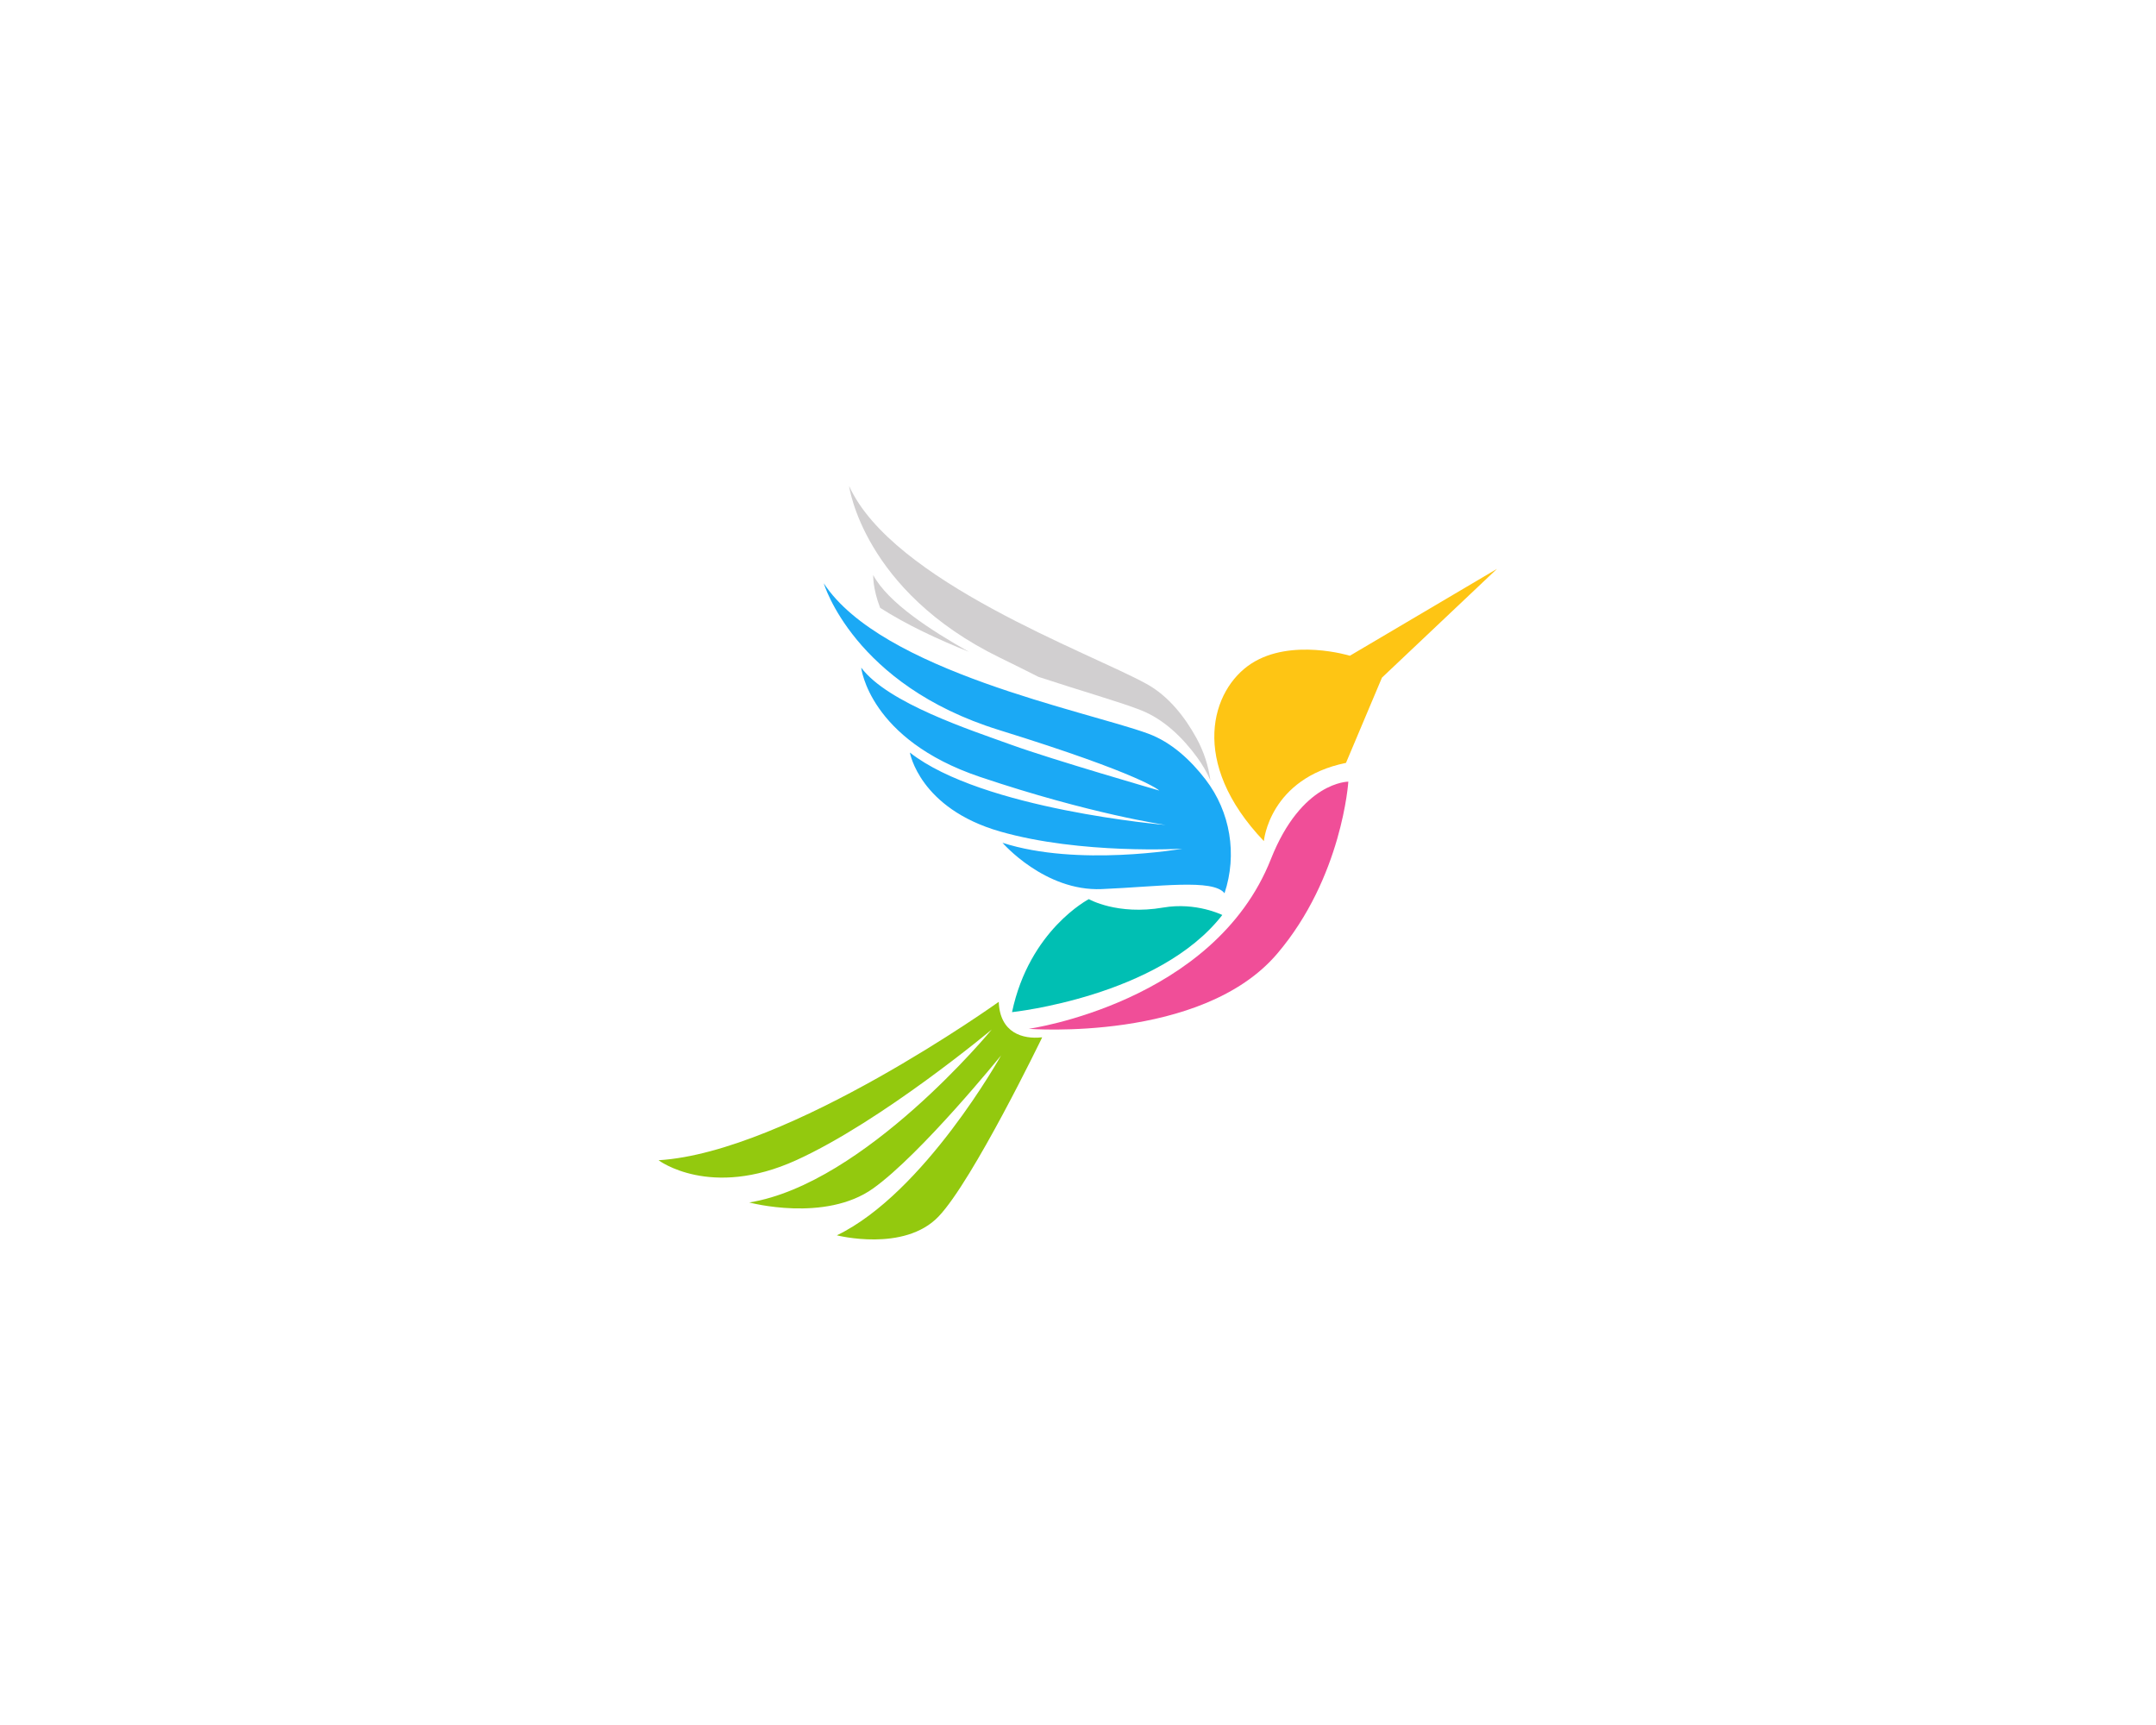 <svg version="1.1" id="svg2" xml:space="preserve" width="1333.333" height="1066.667" viewBox="0 0 1333.333 1066.667" sodipodi:docname="13-02.eps" xmlns:inkscape="http://www.inkscape.org/namespaces/inkscape" xmlns:sodipodi="http://sodipodi.sourceforge.net/DTD/sodipodi-0.dtd" xmlns="http://www.w3.org/2000/svg" xmlns:svg="http://www.w3.org/2000/svg"><defs id="defs6"/><sodipodi:namedview id="namedview4" pagecolor="#ffffff" bordercolor="#666666" borderopacity="1.0" inkscape:pageshadow="2" inkscape:pageopacity="0.0" inkscape:pagecheckerboard="0"/><g id="g8" inkscape:groupmode="layer" inkscape:label="ink_ext_XXXXXX" transform="matrix(1.333,0,0,-1.333,0,1066.667)"><g id="g10" transform="scale(0.1)"><path d="m 6944.82,5362.93 -682.14,-402.75 c 0,0 -272.13,83.45 -457.18,-36.29 -185.05,-119.73 -291.48,-457.17 58.06,-823.64 0,0 25.4,290.27 380.98,362.84 l 166.9,395.49 533.38,504.35" id="path12" style="fill:#fec514;fill-opacity:1;fill-rule:nonzero;stroke:none"/><path d="m 6255.42,4376.01 c 0,0 -216.56,1.48 -359.21,-359.21 -263.56,-666.42 -1123.59,-787.36 -1123.59,-787.36 0,0 802.48,-62.9 1152.62,348.32 302.09,354.79 330.18,798.25 330.18,798.25" id="path14" style="fill:#f04e98;fill-opacity:1;fill-rule:nonzero;stroke:none"/><path d="m 5680.97,3858.36 c 59.87,179.6 27.48,377.58 -87.94,527.65 -68.23,88.72 -157.45,173.06 -267.35,213.22 -286.43,104.65 -1236.62,289.18 -1503.77,696.8 0,0 137.71,-470.96 812.48,-680.28 674.77,-209.32 743.62,-280.92 743.62,-280.92 0,0 -495.75,143.21 -685.78,212.07 -190.04,68.85 -572.87,192.79 -696.81,358.04 0,0 35.81,-333.26 550.83,-506.77 515.03,-173.51 862.06,-223.08 862.06,-223.08 0,0 -851.04,71.6 -1187.05,336 0,0 44.07,-258.89 418.64,-366.3 374.56,-107.41 845.52,-79.87 845.52,-79.87 0,0 -484.73,-85.38 -834.51,27.54 0,0 195.55,-225.84 459.95,-214.82 264.4,11.01 517.28,48.96 570.11,-19.28" id="path16" style="fill:#1ba9f5;fill-opacity:1;fill-rule:nonzero;stroke:none"/><path d="m 4051.12,5334.56 c 0,0 -2.81,-61.9 32.26,-152.3 121.89,-77.89 265.36,-145.27 411.5,-203.74 -174.16,98.43 -374.8,226.88 -443.76,356.04" style="fill:#d1cfd0;fill-opacity:1;fill-rule:nonzero;stroke:none" id="path18"/><path d="m 4638.5,4951.29 c 65.92,-32.16 125.52,-61.82 179.56,-89.22 199.86,-65.85 376.41,-115.77 474.28,-154.26 108.88,-42.83 196.02,-129.33 262.06,-219.68 24.45,-33.44 44.86,-69.08 61.17,-106.22 -9.24,67.87 -30.77,134.39 -64.68,196.11 -53.9,98.09 -129.22,195.05 -231.7,251.5 -267.12,147.12 -1178.04,474.42 -1379.9,918.02 0,0 64.26,-486.46 699.21,-796.25" id="path20" style="fill:#d1cfd0;fill-opacity:1;fill-rule:nonzero;stroke:none"/><path d="m 5051.59,3831.06 c 0,0 -275.9,-142.55 -356.38,-524.22 0,0 681.99,71.89 975.45,450.64 0,0 -121.77,60.75 -274.19,34.49 -213.53,-36.79 -344.88,39.09 -344.88,39.09" id="path22" style="fill:#00bfb3;fill-opacity:1;fill-rule:nonzero;stroke:none"/><path d="m 3055.18,2619.87 c 0,0 239.48,-181.42 638.6,0 399.12,181.42 907.1,606.12 907.1,606.12 0,0 -587.8,-714.97 -1124.8,-802.06 0,0 351.74,-94.33 574.99,65.32 223.25,159.64 593.35,616.82 593.35,616.82 0,0 -355.58,-638.6 -761.96,-834.53 0,0 312.04,-79.82 471.69,87.08 159.65,166.91 480.76,830.9 480.76,830.9 l -1.66,0.44 c -87.24,-9.51 -194.27,19.52 -199.72,164.66 0,0 -976.03,-698.47 -1578.35,-734.75" id="path24" style="fill:#93c90e;fill-opacity:1;fill-rule:nonzero;stroke:none"/></g></g></svg>
